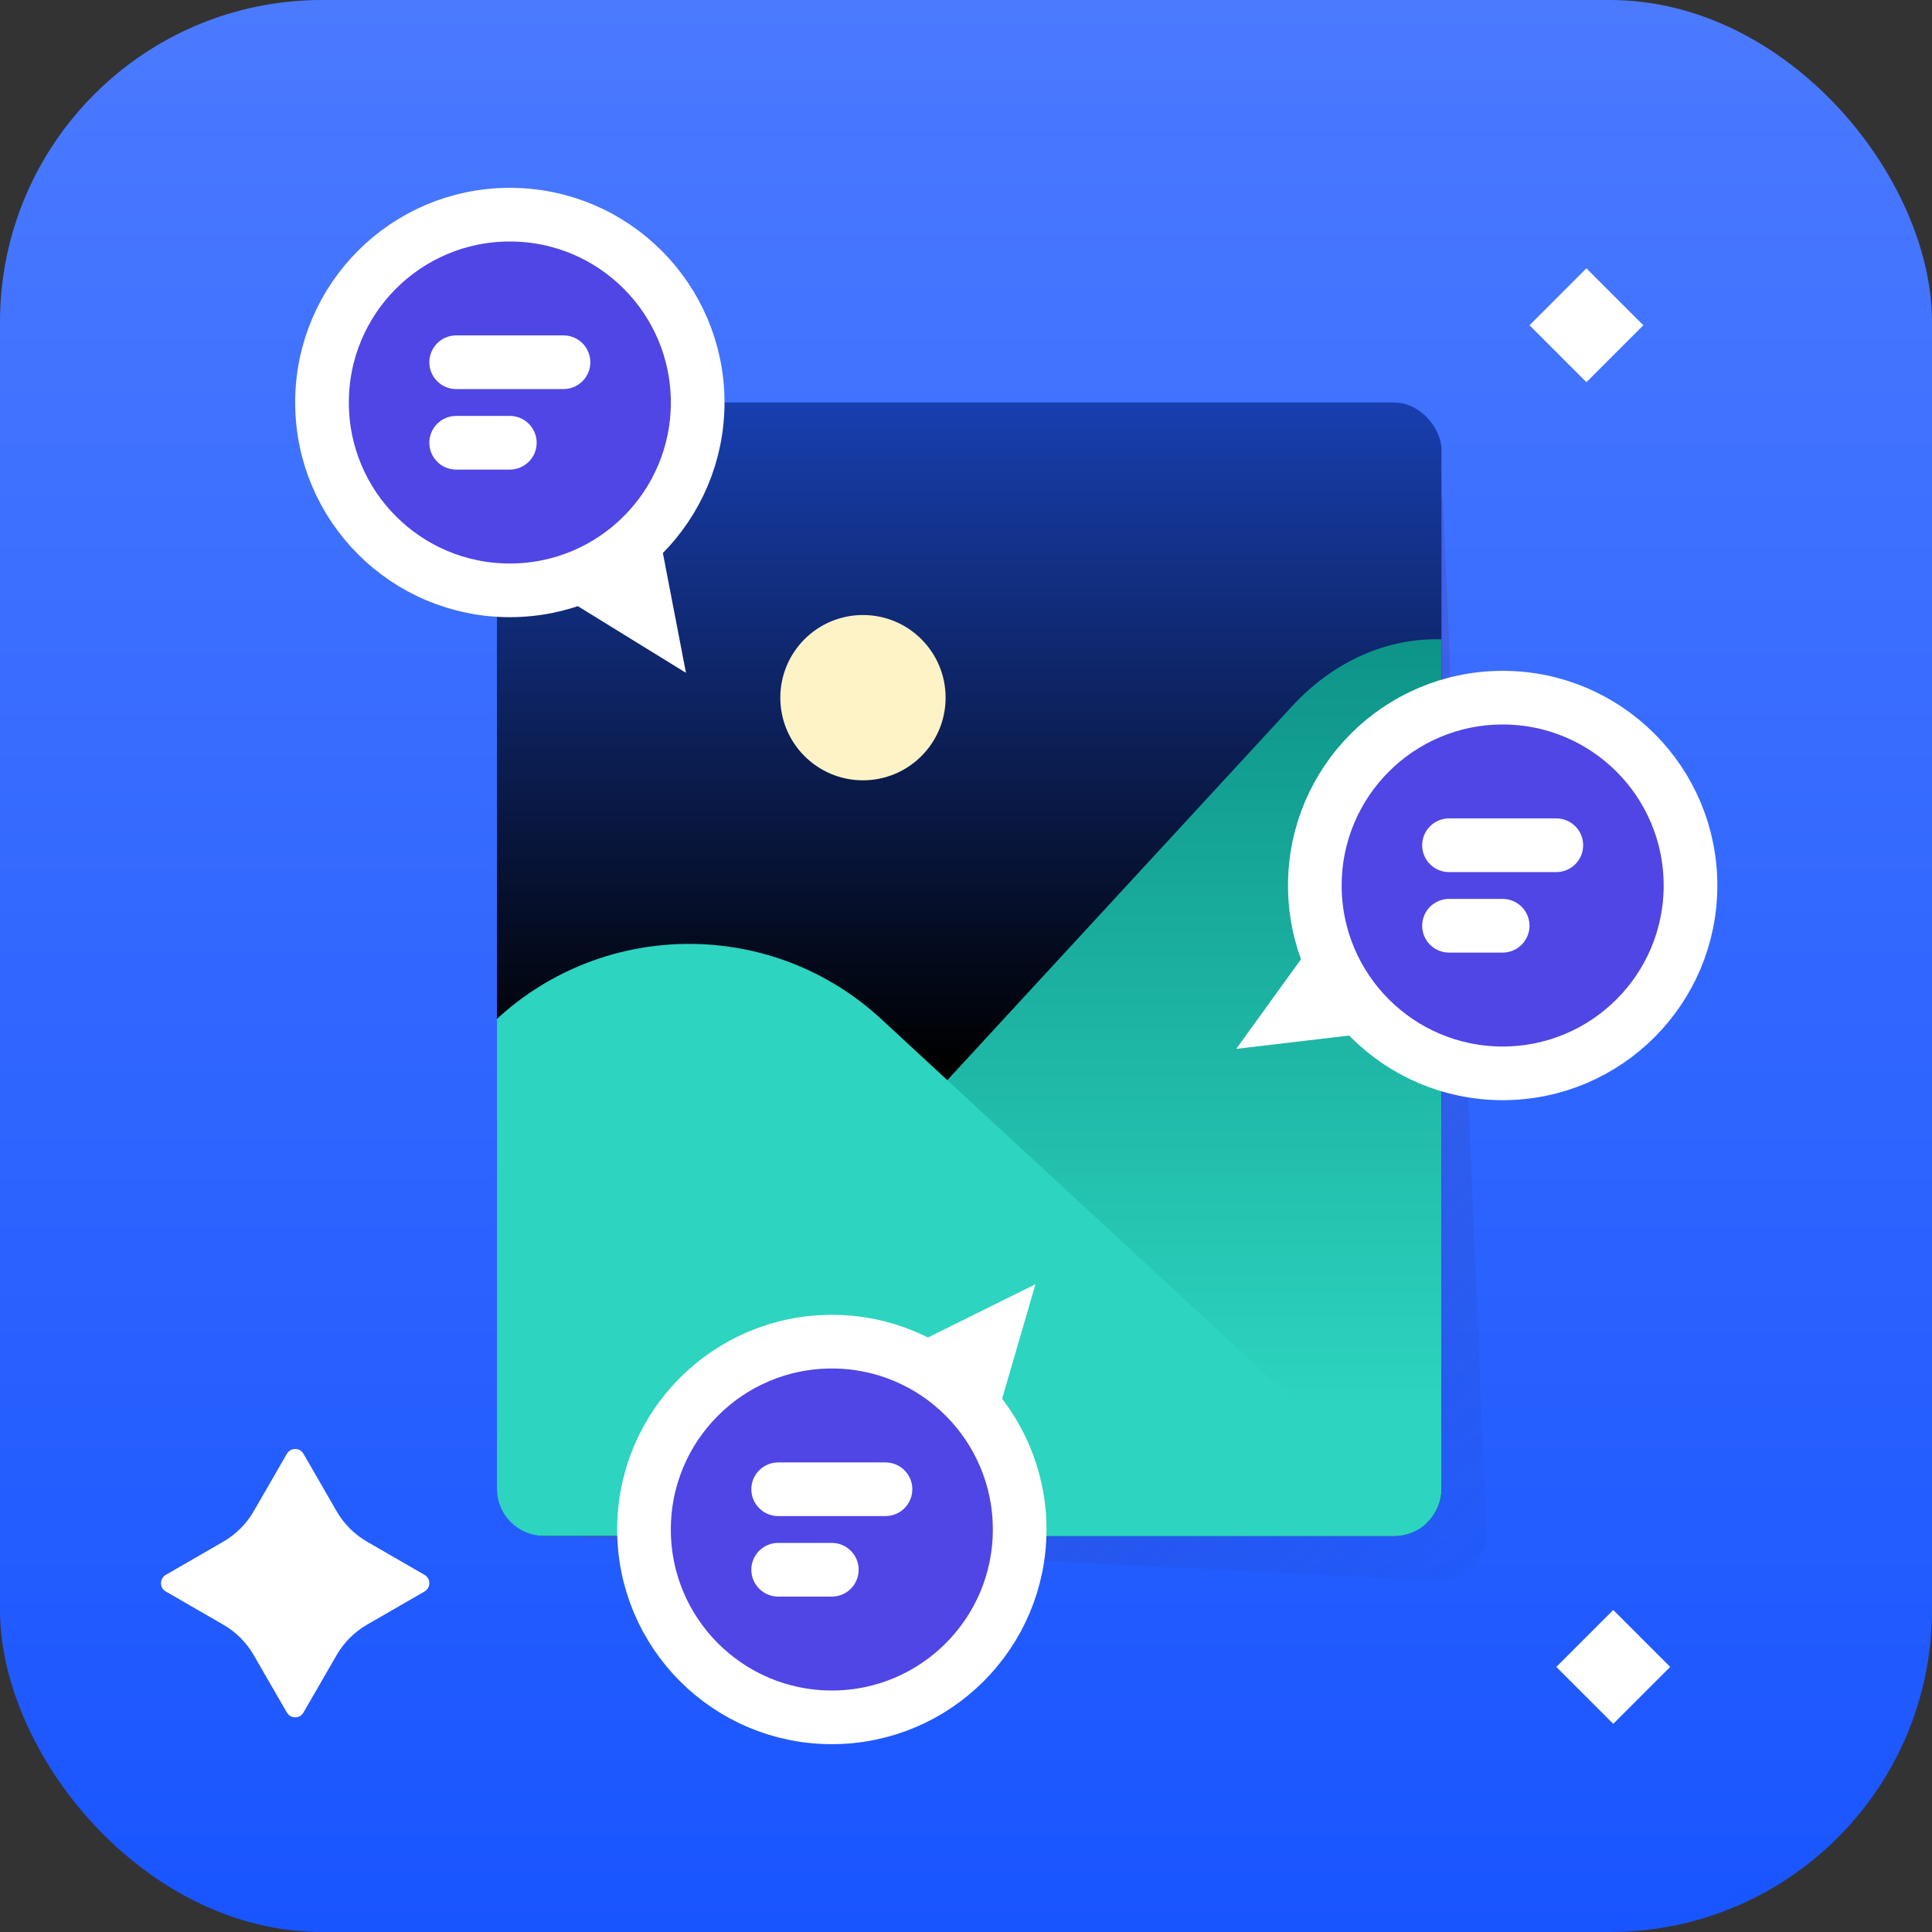 <svg width="72" height="72" viewBox="0 0 72 72" fill="none" xmlns="http://www.w3.org/2000/svg">
<rect x="0" y="0" width="72" height="72" fill="#333333" stroke="none"/>
<rect width="72" height="72" rx="12" fill="url(#paint0_linear_2_7742)"/>
<path d="M20.28 18.543C20.28 17.562 21.082 16.771 22.063 16.784L52.055 17.178C52.989 17.19 53.751 17.93 53.79 18.864L55.399 57.072C55.442 58.107 54.587 58.955 53.553 58.904L21.952 57.324C21.015 57.277 20.28 56.504 20.28 55.566V18.543Z" fill="url(#paint1_linear_2_7742)"/>
<rect x="18.52" y="15" width="35.2" height="42.24" rx="1.76" fill="url(#paint2_linear_2_7742)"/>
<path fill-rule="evenodd" clip-rule="evenodd" d="M53.72 23.827V55.48C53.72 56.452 52.932 57.24 51.96 57.24H26.44C25.468 57.24 24.68 56.452 24.68 55.48V52.2C25.08 51.489 25.558 50.823 26.113 50.221L48.149 26.322C49.741 24.596 51.745 23.766 53.72 23.827Z" fill="url(#paint3_linear_2_7742)"/>
<path fill-rule="evenodd" clip-rule="evenodd" d="M53.166 56.762C52.851 57.058 52.427 57.24 51.96 57.24H20.28C19.308 57.24 18.52 56.452 18.52 55.48V37.972C22.528 34.269 28.773 34.216 32.846 37.981L53.166 56.762Z" fill="#2DD4BF"/>
<circle cx="32.16" cy="26" r="3.08" fill="#FEF3C7"/>
<rect x="59.121" y="10" width="3" height="3" transform="rotate(45 59.121 10)" fill="white"/>
<rect x="60.121" y="60" width="3" height="3" transform="rotate(45 60.121 60)" fill="white"/>
<path d="M15.821 59.31C16.06 59.172 16.06 58.828 15.821 58.691L13.679 57.454C13.209 57.183 12.818 56.792 12.547 56.322L11.31 54.179C11.172 53.94 10.828 53.94 10.691 54.179L9.454 56.321C9.183 56.791 8.792 57.182 8.322 57.453L6.179 58.691C5.94 58.829 5.94 59.173 6.179 59.31L8.321 60.547C8.791 60.818 9.182 61.209 9.454 61.679L10.69 63.821C10.828 64.06 11.172 64.06 11.309 63.821L12.546 61.679C12.817 61.209 13.208 60.818 13.678 60.547L15.821 59.31Z" fill="white"/>
<circle cx="19" cy="15" r="7" fill="#4F46E5" stroke="white" stroke-width="2"/>
<circle cx="56" cy="33" r="7" fill="#4F46E5" stroke="white" stroke-width="2"/>
<circle cx="31" cy="57" r="7" fill="#4F46E5" stroke="white" stroke-width="2"/>
<path d="M16 13.5C16 12.948 16.448 12.5 17 12.5H21C21.552 12.5 22 12.948 22 13.5C22 14.052 21.552 14.5 21 14.5H17C16.448 14.5 16 14.052 16 13.5Z" fill="white"/>
<path d="M53 31.5C53 30.948 53.448 30.5 54 30.5H58C58.552 30.5 59 30.948 59 31.5C59 32.052 58.552 32.5 58 32.5H54C53.448 32.5 53 32.052 53 31.5Z" fill="white"/>
<path d="M28 55.5C28 54.948 28.448 54.5 29 54.5H33C33.552 54.5 34 54.948 34 55.5C34 56.052 33.552 56.5 33 56.5H29C28.448 56.5 28 56.052 28 55.5Z" fill="white"/>
<path d="M16 16.5C16 15.948 16.448 15.5 17 15.5H19C19.552 15.5 20 15.948 20 16.5C20 17.052 19.552 17.5 19 17.5H17C16.448 17.5 16 17.052 16 16.5Z" fill="white"/>
<path d="M53 34.5C53 33.948 53.448 33.5 54 33.5H56C56.552 33.5 57 33.948 57 34.5C57 35.052 56.552 35.5 56 35.5H54C53.448 35.5 53 35.052 53 34.5Z" fill="white"/>
<path d="M28 58.5C28 57.948 28.448 57.5 29 57.5H31C31.552 57.5 32 57.948 32 58.5C32 59.052 31.552 59.5 31 59.5H29C28.448 59.5 28 59.052 28 58.5Z" fill="white"/>
<path d="M25.564 25.075L21.308 22.45L24.613 20.141L25.564 25.075Z" fill="white"/>
<path d="M46.071 39.088L49 35.036L51.062 38.499L46.071 39.088Z" fill="white"/>
<path d="M38.589 47.859L37.191 52.659L34.086 50.089L38.589 47.859Z" fill="white"/>
<defs>
<linearGradient id="paint0_linear_2_7742" x1="36" y1="0" x2="36" y2="72" gradientUnits="userSpaceOnUse">
<stop stop-color="#4B7AFF"/>
<stop offset="1" stop-color="#1955FF"/>
</linearGradient>
<linearGradient id="paint1_linear_2_7742" x1="59" y1="62.96" x2="22.92" y2="20.72" gradientUnits="userSpaceOnUse">
<stop offset="0.046" stop-color="#183FB0" stop-opacity="0"/>
<stop offset="1" stop-color="#6366F1"/>
</linearGradient>
<linearGradient id="paint2_linear_2_7742" x1="36.12" y1="15" x2="36.12" y2="57.24" gradientUnits="userSpaceOnUse">
<stop stop-color="#183FB0"/>
<stop offset="0.584"/>
</linearGradient>
<linearGradient id="paint3_linear_2_7742" x1="39.2" y1="23.824" x2="39.2" y2="57.24" gradientUnits="userSpaceOnUse">
<stop stop-color="#0D9488"/>
<stop offset="0.856" stop-color="#2DD4BF"/>
</linearGradient>
</defs>
</svg>

